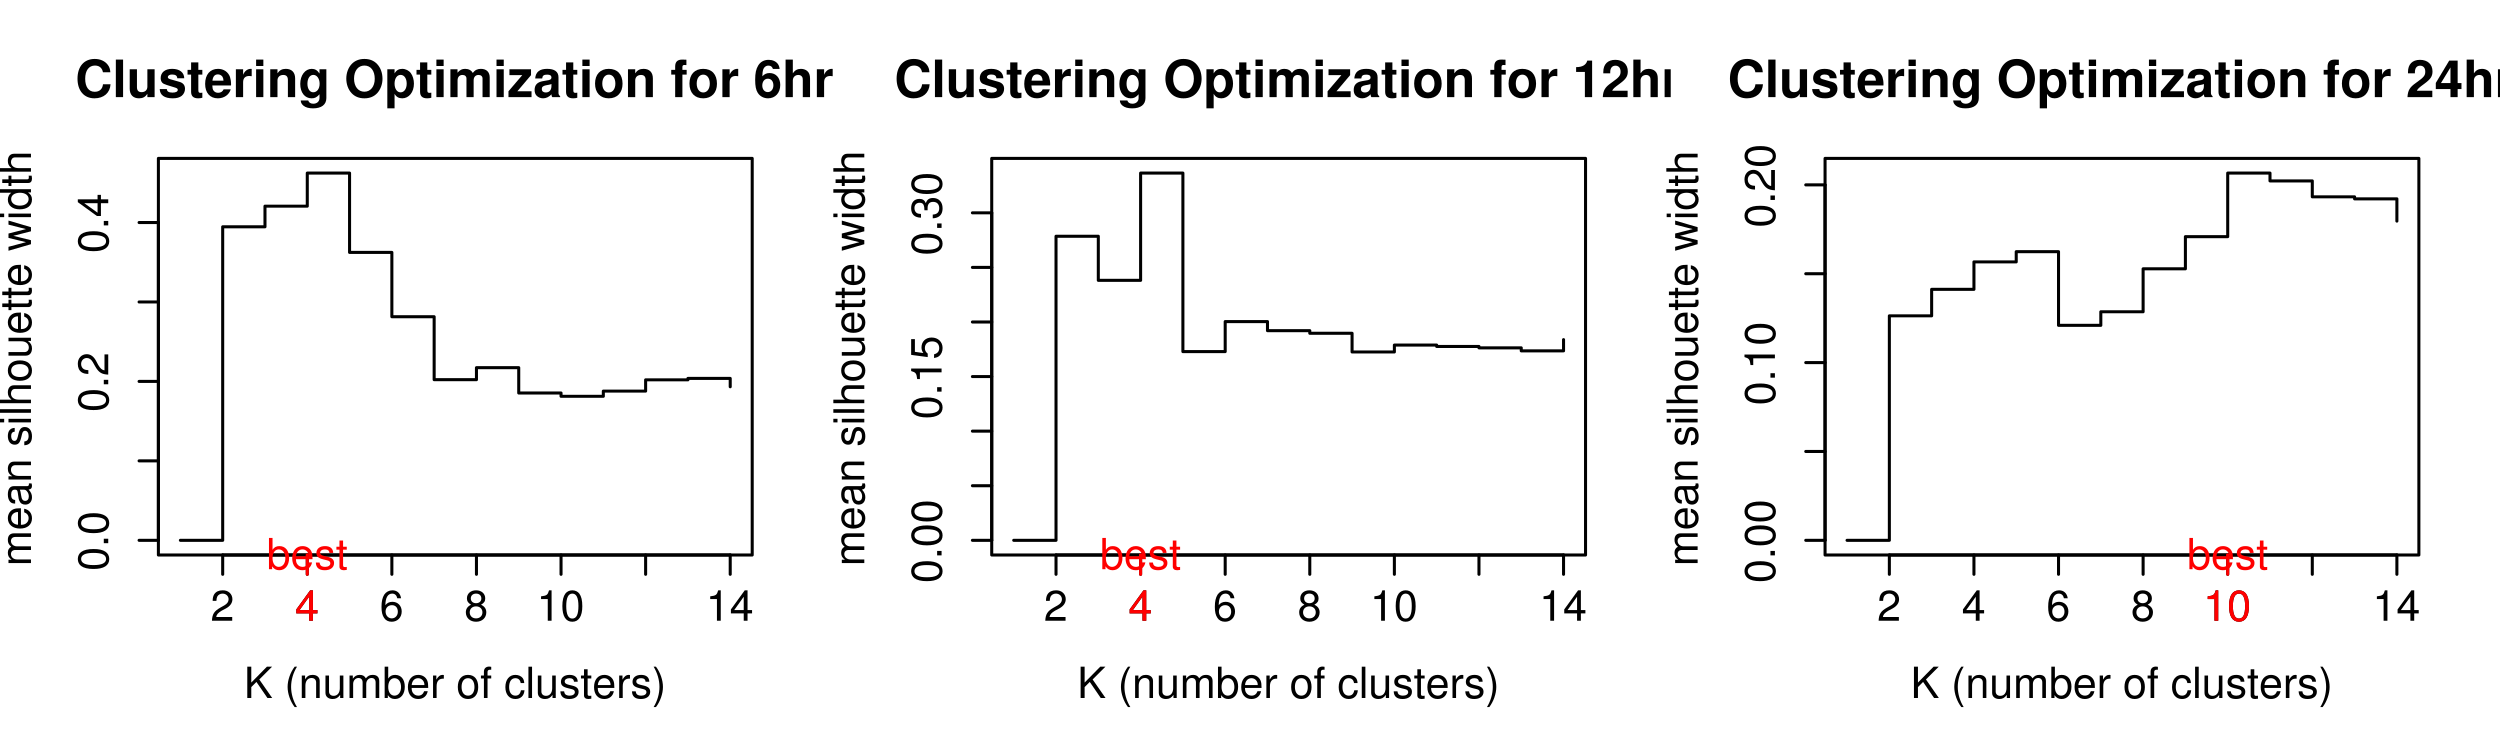 <?xml version="1.0" encoding="UTF-8"?>
<svg xmlns="http://www.w3.org/2000/svg" xmlns:xlink="http://www.w3.org/1999/xlink" width="615pt" height="185pt" viewBox="0 0 615 185" version="1.1">
<defs>
<g>
<symbol overflow="visible" id="glyph0-0">
<path style="stroke:none;" d=""/>
</symbol>
<symbol overflow="visible" id="glyph0-1">
<path style="stroke:none;" d="M 5.344 -0.922 L 1.406 -0.922 C 1.5 -1.531 1.844 -1.922 2.75 -2.469 L 3.812 -3.031 C 4.859 -3.609 5.391 -4.375 5.391 -5.297 C 5.391 -5.922 5.141 -6.5 4.703 -6.891 C 4.25 -7.297 3.703 -7.484 3 -7.484 C 2.047 -7.484 1.344 -7.156 0.922 -6.516 C 0.672 -6.109 0.547 -5.656 0.531 -4.891 L 1.453 -4.891 C 1.484 -5.391 1.547 -5.703 1.672 -5.953 C 1.922 -6.406 2.406 -6.672 2.969 -6.672 C 3.812 -6.672 4.453 -6.078 4.453 -5.266 C 4.453 -4.672 4.094 -4.172 3.438 -3.797 L 2.469 -3.25 C 0.891 -2.359 0.438 -1.641 0.359 0 L 5.344 0 Z M 5.344 -0.922 "/>
</symbol>
<symbol overflow="visible" id="glyph0-2">
<path style="stroke:none;" d="M 3.453 -1.797 L 3.453 0 L 4.391 0 L 4.391 -1.797 L 5.5 -1.797 L 5.5 -2.625 L 4.391 -2.625 L 4.391 -7.484 L 3.703 -7.484 L 0.297 -2.781 L 0.297 -1.797 Z M 3.453 -2.625 L 1.109 -2.625 L 3.453 -5.906 Z M 3.453 -2.625 "/>
</symbol>
<symbol overflow="visible" id="glyph0-3">
<path style="stroke:none;" d="M 5.266 -5.531 C 5.078 -6.766 4.281 -7.484 3.141 -7.484 C 2.312 -7.484 1.578 -7.094 1.125 -6.422 C 0.672 -5.688 0.453 -4.781 0.453 -3.406 C 0.453 -2.156 0.641 -1.359 1.094 -0.688 C 1.484 -0.078 2.141 0.25 2.969 0.25 C 4.391 0.25 5.422 -0.812 5.422 -2.281 C 5.422 -3.672 4.469 -4.656 3.125 -4.656 C 2.391 -4.656 1.812 -4.375 1.406 -3.828 C 1.422 -5.656 2 -6.672 3.078 -6.672 C 3.734 -6.672 4.188 -6.25 4.328 -5.531 Z M 3.016 -3.828 C 3.906 -3.828 4.469 -3.219 4.469 -2.203 C 4.469 -1.266 3.828 -0.578 2.984 -0.578 C 2.109 -0.578 1.453 -1.297 1.453 -2.266 C 1.453 -3.188 2.094 -3.828 3.016 -3.828 Z M 3.016 -3.828 "/>
</symbol>
<symbol overflow="visible" id="glyph0-4">
<path style="stroke:none;" d="M 4.125 -3.938 C 4.906 -4.406 5.156 -4.781 5.156 -5.5 C 5.156 -6.672 4.234 -7.484 2.906 -7.484 C 1.578 -7.484 0.656 -6.672 0.656 -5.5 C 0.656 -4.797 0.906 -4.422 1.672 -3.938 C 0.812 -3.531 0.391 -2.906 0.391 -2.078 C 0.391 -0.703 1.422 0.25 2.906 0.25 C 4.391 0.25 5.422 -0.703 5.422 -2.062 C 5.422 -2.906 5 -3.531 4.125 -3.938 Z M 2.906 -6.672 C 3.703 -6.672 4.203 -6.203 4.203 -5.469 C 4.203 -4.781 3.688 -4.312 2.906 -4.312 C 2.125 -4.312 1.609 -4.781 1.609 -5.484 C 1.609 -6.203 2.125 -6.672 2.906 -6.672 Z M 2.906 -3.531 C 3.828 -3.531 4.469 -2.938 4.469 -2.062 C 4.469 -1.172 3.828 -0.578 2.891 -0.578 C 1.969 -0.578 1.344 -1.188 1.344 -2.062 C 1.344 -2.938 1.969 -3.531 2.906 -3.531 Z M 2.906 -3.531 "/>
</symbol>
<symbol overflow="visible" id="glyph0-5">
<path style="stroke:none;" d="M 2.734 -5.328 L 2.734 0 L 3.672 0 L 3.672 -7.484 L 3.047 -7.484 C 2.719 -6.344 2.516 -6.172 1.078 -6 L 1.078 -5.328 Z M 2.734 -5.328 "/>
</symbol>
<symbol overflow="visible" id="glyph0-6">
<path style="stroke:none;" d="M 2.906 -7.484 C 2.203 -7.484 1.578 -7.188 1.188 -6.672 C 0.703 -6.016 0.453 -5 0.453 -3.625 C 0.453 -1.094 1.297 0.25 2.906 0.25 C 4.484 0.25 5.359 -1.094 5.359 -3.562 C 5.359 -5.016 5.125 -5.984 4.625 -6.672 C 4.234 -7.188 3.609 -7.484 2.906 -7.484 Z M 2.906 -6.672 C 3.906 -6.672 4.406 -5.656 4.406 -3.641 C 4.406 -1.516 3.922 -0.531 2.891 -0.531 C 1.906 -0.531 1.406 -1.562 1.406 -3.609 C 1.406 -5.656 1.906 -6.672 2.906 -6.672 Z M 2.906 -6.672 "/>
</symbol>
<symbol overflow="visible" id="glyph0-7">
<path style="stroke:none;" d="M 1.812 -2.688 L 3.078 -3.953 L 5.781 0 L 6.953 0 L 3.781 -4.562 L 6.922 -7.703 L 5.656 -7.703 L 1.812 -3.797 L 1.812 -7.703 L 0.828 -7.703 L 0.828 0 L 1.812 0 Z M 1.812 -2.688 "/>
</symbol>
<symbol overflow="visible" id="glyph0-8">
<path style="stroke:none;" d=""/>
</symbol>
<symbol overflow="visible" id="glyph0-9">
<path style="stroke:none;" d="M 2.5 -7.703 C 1.438 -6.312 0.766 -4.391 0.766 -2.734 C 0.766 -1.062 1.438 0.859 2.5 2.234 L 3.078 2.234 C 2.141 0.734 1.625 -1.047 1.625 -2.734 C 1.625 -4.422 2.141 -6.203 3.078 -7.703 Z M 2.5 -7.703 "/>
</symbol>
<symbol overflow="visible" id="glyph0-10">
<path style="stroke:none;" d="M 0.734 -5.531 L 0.734 0 L 1.625 0 L 1.625 -3.047 C 1.625 -4.188 2.219 -4.922 3.125 -4.922 C 3.828 -4.922 4.266 -4.5 4.266 -3.828 L 4.266 0 L 5.141 0 L 5.141 -4.188 C 5.141 -5.109 4.453 -5.688 3.391 -5.688 C 2.562 -5.688 2.031 -5.375 1.547 -4.609 L 1.547 -5.531 Z M 0.734 -5.531 "/>
</symbol>
<symbol overflow="visible" id="glyph0-11">
<path style="stroke:none;" d="M 5.094 0 L 5.094 -5.531 L 4.219 -5.531 L 4.219 -2.391 C 4.219 -1.266 3.625 -0.531 2.703 -0.531 C 2 -0.531 1.562 -0.953 1.562 -1.609 L 1.562 -5.531 L 0.688 -5.531 L 0.688 -1.266 C 0.688 -0.344 1.375 0.25 2.453 0.25 C 3.266 0.25 3.781 -0.047 4.297 -0.766 L 4.297 0 Z M 5.094 0 "/>
</symbol>
<symbol overflow="visible" id="glyph0-12">
<path style="stroke:none;" d="M 0.734 -5.531 L 0.734 0 L 1.625 0 L 1.625 -3.469 C 1.625 -4.281 2.203 -4.922 2.922 -4.922 C 3.578 -4.922 3.953 -4.516 3.953 -3.812 L 3.953 0 L 4.844 0 L 4.844 -3.469 C 4.844 -4.281 5.422 -4.922 6.141 -4.922 C 6.781 -4.922 7.156 -4.516 7.156 -3.812 L 7.156 0 L 8.047 0 L 8.047 -4.156 C 8.047 -5.141 7.484 -5.688 6.438 -5.688 C 5.703 -5.688 5.266 -5.469 4.75 -4.844 C 4.422 -5.438 3.969 -5.688 3.25 -5.688 C 2.516 -5.688 2.031 -5.422 1.547 -4.75 L 1.547 -5.531 Z M 0.734 -5.531 "/>
</symbol>
<symbol overflow="visible" id="glyph0-13">
<path style="stroke:none;" d="M 0.578 -7.703 L 0.578 0 L 1.359 0 L 1.359 -0.703 C 1.781 -0.062 2.344 0.25 3.109 0.25 C 4.578 0.25 5.531 -0.953 5.531 -2.781 C 5.531 -4.578 4.609 -5.688 3.156 -5.688 C 2.391 -5.688 1.859 -5.406 1.453 -4.781 L 1.453 -7.703 Z M 2.984 -4.875 C 3.969 -4.875 4.609 -4.016 4.609 -2.688 C 4.609 -1.438 3.953 -0.578 2.984 -0.578 C 2.062 -0.578 1.453 -1.422 1.453 -2.719 C 1.453 -4.031 2.062 -4.875 2.984 -4.875 Z M 2.984 -4.875 "/>
</symbol>
<symbol overflow="visible" id="glyph0-14">
<path style="stroke:none;" d="M 5.422 -2.469 C 5.422 -3.312 5.359 -3.828 5.203 -4.234 C 4.844 -5.141 4 -5.688 2.953 -5.688 C 1.422 -5.688 0.422 -4.516 0.422 -2.688 C 0.422 -0.875 1.391 0.25 2.938 0.25 C 4.203 0.25 5.078 -0.469 5.297 -1.672 L 4.422 -1.672 C 4.172 -0.953 3.672 -0.578 2.969 -0.578 C 2.406 -0.578 1.938 -0.828 1.641 -1.281 C 1.422 -1.609 1.359 -1.922 1.344 -2.469 Z M 1.359 -3.188 C 1.438 -4.219 2.062 -4.875 2.953 -4.875 C 3.812 -4.875 4.484 -4.156 4.484 -3.25 C 4.484 -3.234 4.484 -3.219 4.469 -3.188 Z M 1.359 -3.188 "/>
</symbol>
<symbol overflow="visible" id="glyph0-15">
<path style="stroke:none;" d="M 0.734 -5.531 L 0.734 0 L 1.609 0 L 1.609 -2.875 C 1.609 -3.672 1.812 -4.188 2.234 -4.484 C 2.516 -4.688 2.781 -4.75 3.391 -4.766 L 3.391 -5.656 C 3.25 -5.688 3.172 -5.688 3.047 -5.688 C 2.484 -5.688 2.047 -5.359 1.547 -4.531 L 1.547 -5.531 Z M 0.734 -5.531 "/>
</symbol>
<symbol overflow="visible" id="glyph0-16">
<path style="stroke:none;" d="M 2.875 -5.688 C 1.312 -5.688 0.375 -4.578 0.375 -2.719 C 0.375 -0.859 1.312 0.25 2.891 0.25 C 4.438 0.25 5.391 -0.859 5.391 -2.688 C 5.391 -4.594 4.469 -5.688 2.875 -5.688 Z M 2.891 -4.875 C 3.875 -4.875 4.469 -4.062 4.469 -2.688 C 4.469 -1.391 3.859 -0.578 2.891 -0.578 C 1.906 -0.578 1.297 -1.391 1.297 -2.719 C 1.297 -4.062 1.906 -4.875 2.891 -4.875 Z M 2.891 -4.875 "/>
</symbol>
<symbol overflow="visible" id="glyph0-17">
<path style="stroke:none;" d="M 2.719 -5.531 L 1.812 -5.531 L 1.812 -6.406 C 1.812 -6.766 2.016 -6.953 2.422 -6.953 C 2.5 -6.953 2.531 -6.953 2.719 -6.953 L 2.719 -7.672 C 2.531 -7.719 2.406 -7.734 2.234 -7.734 C 1.422 -7.734 0.922 -7.266 0.922 -6.469 L 0.922 -5.531 L 0.188 -5.531 L 0.188 -4.812 L 0.922 -4.812 L 0.922 0 L 1.812 0 L 1.812 -4.812 L 2.719 -4.812 Z M 2.719 -5.531 "/>
</symbol>
<symbol overflow="visible" id="glyph0-18">
<path style="stroke:none;" d="M 4.969 -3.672 C 4.938 -4.219 4.812 -4.562 4.609 -4.875 C 4.219 -5.391 3.562 -5.688 2.781 -5.688 C 1.297 -5.688 0.328 -4.516 0.328 -2.672 C 0.328 -0.891 1.281 0.25 2.781 0.25 C 4.094 0.25 4.938 -0.547 5.031 -1.906 L 4.156 -1.906 C 4 -1.016 3.547 -0.578 2.797 -0.578 C 1.828 -0.578 1.25 -1.359 1.25 -2.672 C 1.25 -4.062 1.812 -4.875 2.781 -4.875 C 3.516 -4.875 3.984 -4.453 4.094 -3.672 Z M 4.969 -3.672 "/>
</symbol>
<symbol overflow="visible" id="glyph0-19">
<path style="stroke:none;" d="M 1.609 -7.703 L 0.719 -7.703 L 0.719 0 L 1.609 0 Z M 1.609 -7.703 "/>
</symbol>
<symbol overflow="visible" id="glyph0-20">
<path style="stroke:none;" d="M 4.625 -4 C 4.609 -5.078 3.891 -5.688 2.625 -5.688 C 1.328 -5.688 0.5 -5.031 0.5 -4 C 0.5 -3.141 0.938 -2.719 2.25 -2.406 L 3.078 -2.203 C 3.688 -2.062 3.922 -1.844 3.922 -1.438 C 3.922 -0.922 3.406 -0.578 2.641 -0.578 C 2.172 -0.578 1.766 -0.703 1.547 -0.938 C 1.406 -1.094 1.344 -1.25 1.281 -1.641 L 0.359 -1.641 C 0.406 -0.375 1.125 0.25 2.562 0.25 C 3.953 0.25 4.844 -0.438 4.844 -1.516 C 4.844 -2.328 4.391 -2.781 3.281 -3.047 L 2.438 -3.25 C 1.719 -3.422 1.422 -3.656 1.422 -4.047 C 1.422 -4.547 1.875 -4.875 2.594 -4.875 C 3.297 -4.875 3.672 -4.578 3.703 -4 Z M 4.625 -4 "/>
</symbol>
<symbol overflow="visible" id="glyph0-21">
<path style="stroke:none;" d="M 2.688 -5.531 L 1.781 -5.531 L 1.781 -7.062 L 0.891 -7.062 L 0.891 -5.531 L 0.141 -5.531 L 0.141 -4.812 L 0.891 -4.812 L 0.891 -0.641 C 0.891 -0.078 1.281 0.25 1.969 0.25 C 2.172 0.25 2.391 0.219 2.688 0.172 L 2.688 -0.578 C 2.562 -0.531 2.422 -0.531 2.266 -0.531 C 1.875 -0.531 1.781 -0.641 1.781 -1.031 L 1.781 -4.812 L 2.688 -4.812 Z M 2.688 -5.531 "/>
</symbol>
<symbol overflow="visible" id="glyph0-22">
<path style="stroke:none;" d="M 0.984 2.234 C 2.031 0.859 2.703 -1.062 2.703 -2.719 C 2.703 -4.391 2.031 -6.312 0.984 -7.703 L 0.406 -7.703 C 1.328 -6.188 1.844 -4.422 1.844 -2.719 C 1.844 -1.047 1.328 0.734 0.406 2.234 Z M 0.984 2.234 "/>
</symbol>
<symbol overflow="visible" id="glyph1-0">
<path style="stroke:none;" d=""/>
</symbol>
<symbol overflow="visible" id="glyph1-1">
<path style="stroke:none;" d="M -7.484 -2.906 C -7.484 -2.203 -7.188 -1.578 -6.672 -1.188 C -6.016 -0.703 -5 -0.453 -3.625 -0.453 C -1.094 -0.453 0.25 -1.297 0.25 -2.906 C 0.25 -4.484 -1.094 -5.359 -3.562 -5.359 C -5.016 -5.359 -5.984 -5.125 -6.672 -4.625 C -7.188 -4.234 -7.484 -3.609 -7.484 -2.906 Z M -6.672 -2.906 C -6.672 -3.906 -5.656 -4.406 -3.641 -4.406 C -1.516 -4.406 -0.531 -3.922 -0.531 -2.891 C -0.531 -1.906 -1.562 -1.406 -3.609 -1.406 C -5.656 -1.406 -6.672 -1.906 -6.672 -2.906 Z M -6.672 -2.906 "/>
</symbol>
<symbol overflow="visible" id="glyph1-2">
<path style="stroke:none;" d="M -1.094 -2.016 L -1.094 -0.922 L 0 -0.922 L 0 -2.016 Z M -1.094 -2.016 "/>
</symbol>
<symbol overflow="visible" id="glyph1-3">
<path style="stroke:none;" d="M -0.922 -5.344 L -0.922 -1.406 C -1.531 -1.5 -1.922 -1.844 -2.469 -2.75 L -3.031 -3.812 C -3.609 -4.859 -4.375 -5.391 -5.297 -5.391 C -5.922 -5.391 -6.5 -5.141 -6.891 -4.703 C -7.297 -4.25 -7.484 -3.703 -7.484 -3 C -7.484 -2.047 -7.156 -1.344 -6.516 -0.922 C -6.109 -0.672 -5.656 -0.547 -4.891 -0.531 L -4.891 -1.453 C -5.391 -1.484 -5.703 -1.547 -5.953 -1.672 C -6.406 -1.922 -6.672 -2.406 -6.672 -2.969 C -6.672 -3.812 -6.078 -4.453 -5.266 -4.453 C -4.672 -4.453 -4.172 -4.094 -3.797 -3.438 L -3.25 -2.469 C -2.359 -0.891 -1.641 -0.438 0 -0.359 L 0 -5.344 Z M -0.922 -5.344 "/>
</symbol>
<symbol overflow="visible" id="glyph1-4">
<path style="stroke:none;" d="M -1.797 -3.453 L 0 -3.453 L 0 -4.391 L -1.797 -4.391 L -1.797 -5.5 L -2.625 -5.5 L -2.625 -4.391 L -7.484 -4.391 L -7.484 -3.703 L -2.781 -0.297 L -1.797 -0.297 Z M -2.625 -3.453 L -2.625 -1.109 L -5.906 -3.453 Z M -2.625 -3.453 "/>
</symbol>
<symbol overflow="visible" id="glyph1-5">
<path style="stroke:none;" d="M -5.531 -0.734 L 0 -0.734 L 0 -1.625 L -3.469 -1.625 C -4.281 -1.625 -4.922 -2.203 -4.922 -2.922 C -4.922 -3.578 -4.516 -3.953 -3.812 -3.953 L 0 -3.953 L 0 -4.844 L -3.469 -4.844 C -4.281 -4.844 -4.922 -5.422 -4.922 -6.141 C -4.922 -6.781 -4.516 -7.156 -3.812 -7.156 L 0 -7.156 L 0 -8.047 L -4.156 -8.047 C -5.141 -8.047 -5.688 -7.484 -5.688 -6.438 C -5.688 -5.703 -5.469 -5.266 -4.844 -4.75 C -5.438 -4.422 -5.688 -3.969 -5.688 -3.25 C -5.688 -2.516 -5.422 -2.031 -4.75 -1.547 L -5.531 -1.547 Z M -5.531 -0.734 "/>
</symbol>
<symbol overflow="visible" id="glyph1-6">
<path style="stroke:none;" d="M -2.469 -5.422 C -3.312 -5.422 -3.828 -5.359 -4.234 -5.203 C -5.141 -4.844 -5.688 -4 -5.688 -2.953 C -5.688 -1.422 -4.516 -0.422 -2.688 -0.422 C -0.875 -0.422 0.25 -1.391 0.25 -2.938 C 0.25 -4.203 -0.469 -5.078 -1.672 -5.297 L -1.672 -4.422 C -0.953 -4.172 -0.578 -3.672 -0.578 -2.969 C -0.578 -2.406 -0.828 -1.938 -1.281 -1.641 C -1.609 -1.422 -1.922 -1.359 -2.469 -1.344 Z M -3.188 -1.359 C -4.219 -1.438 -4.875 -2.062 -4.875 -2.953 C -4.875 -3.812 -4.156 -4.484 -3.25 -4.484 C -3.234 -4.484 -3.219 -4.484 -3.188 -4.469 Z M -3.188 -1.359 "/>
</symbol>
<symbol overflow="visible" id="glyph1-7">
<path style="stroke:none;" d="M -0.516 -5.656 C -0.5 -5.562 -0.5 -5.516 -0.5 -5.453 C -0.5 -5.156 -0.656 -4.984 -0.922 -4.984 L -4.188 -4.984 C -5.172 -4.984 -5.688 -4.266 -5.688 -2.906 C -5.688 -2.109 -5.453 -1.438 -5.047 -1.062 C -4.766 -0.812 -4.453 -0.703 -3.891 -0.688 L -3.891 -1.578 C -4.578 -1.641 -4.875 -2.047 -4.875 -2.875 C -4.875 -3.672 -4.578 -4.109 -4.062 -4.109 L -3.828 -4.109 C -3.453 -4.109 -3.297 -3.891 -3.219 -3.188 C -3.047 -1.938 -3.016 -1.75 -2.875 -1.422 C -2.609 -0.766 -2.109 -0.438 -1.391 -0.438 C -0.391 -0.438 0.25 -1.141 0.25 -2.266 C 0.25 -2.953 0 -3.516 -0.578 -4.141 C -0.016 -4.203 0.25 -4.484 0.25 -5.047 C 0.25 -5.234 0.219 -5.359 0.141 -5.656 Z M -1.75 -4.109 C -1.453 -4.109 -1.266 -4.031 -1.031 -3.766 C -0.703 -3.406 -0.531 -2.969 -0.531 -2.453 C -0.531 -1.766 -0.859 -1.359 -1.422 -1.359 C -2 -1.359 -2.297 -1.75 -2.422 -2.688 C -2.562 -3.625 -2.594 -3.812 -2.734 -4.109 Z M -1.75 -4.109 "/>
</symbol>
<symbol overflow="visible" id="glyph1-8">
<path style="stroke:none;" d="M -5.531 -0.734 L 0 -0.734 L 0 -1.625 L -3.047 -1.625 C -4.188 -1.625 -4.922 -2.219 -4.922 -3.125 C -4.922 -3.828 -4.5 -4.266 -3.828 -4.266 L 0 -4.266 L 0 -5.141 L -4.188 -5.141 C -5.109 -5.141 -5.688 -4.453 -5.688 -3.391 C -5.688 -2.562 -5.375 -2.031 -4.609 -1.547 L -5.531 -1.547 Z M -5.531 -0.734 "/>
</symbol>
<symbol overflow="visible" id="glyph1-9">
<path style="stroke:none;" d=""/>
</symbol>
<symbol overflow="visible" id="glyph1-10">
<path style="stroke:none;" d="M -4 -4.625 C -5.078 -4.609 -5.688 -3.891 -5.688 -2.625 C -5.688 -1.328 -5.031 -0.5 -4 -0.5 C -3.141 -0.5 -2.719 -0.938 -2.406 -2.25 L -2.203 -3.078 C -2.062 -3.688 -1.844 -3.922 -1.438 -3.922 C -0.922 -3.922 -0.578 -3.406 -0.578 -2.641 C -0.578 -2.172 -0.703 -1.766 -0.938 -1.547 C -1.094 -1.406 -1.25 -1.344 -1.641 -1.281 L -1.641 -0.359 C -0.375 -0.406 0.25 -1.125 0.25 -2.562 C 0.25 -3.953 -0.438 -4.844 -1.516 -4.844 C -2.328 -4.844 -2.781 -4.391 -3.047 -3.281 L -3.25 -2.438 C -3.422 -1.719 -3.656 -1.422 -4.047 -1.422 C -4.547 -1.422 -4.875 -1.875 -4.875 -2.594 C -4.875 -3.297 -4.578 -3.672 -4 -3.703 Z M -4 -4.625 "/>
</symbol>
<symbol overflow="visible" id="glyph1-11">
<path style="stroke:none;" d="M -5.531 -1.578 L -5.531 -0.703 L 0 -0.703 L 0 -1.578 Z M -7.703 -1.578 L -7.703 -0.703 L -6.594 -0.703 L -6.594 -1.578 Z M -7.703 -1.578 "/>
</symbol>
<symbol overflow="visible" id="glyph1-12">
<path style="stroke:none;" d="M -7.703 -1.609 L -7.703 -0.719 L 0 -0.719 L 0 -1.609 Z M -7.703 -1.609 "/>
</symbol>
<symbol overflow="visible" id="glyph1-13">
<path style="stroke:none;" d="M -7.703 -0.734 L 0 -0.734 L 0 -1.609 L -3.047 -1.609 C -4.188 -1.609 -4.922 -2.203 -4.922 -3.109 C -4.922 -3.406 -4.828 -3.688 -4.672 -3.891 C -4.484 -4.156 -4.219 -4.25 -3.828 -4.25 L 0 -4.25 L 0 -5.141 L -4.188 -5.141 C -5.109 -5.141 -5.688 -4.469 -5.688 -3.391 C -5.688 -2.609 -5.453 -2.141 -4.781 -1.609 L -7.703 -1.609 Z M -7.703 -0.734 "/>
</symbol>
<symbol overflow="visible" id="glyph1-14">
<path style="stroke:none;" d="M -5.688 -2.875 C -5.688 -1.312 -4.578 -0.375 -2.719 -0.375 C -0.859 -0.375 0.25 -1.312 0.25 -2.891 C 0.25 -4.438 -0.859 -5.391 -2.688 -5.391 C -4.594 -5.391 -5.688 -4.469 -5.688 -2.875 Z M -4.875 -2.891 C -4.875 -3.875 -4.062 -4.469 -2.688 -4.469 C -1.391 -4.469 -0.578 -3.859 -0.578 -2.891 C -0.578 -1.906 -1.391 -1.297 -2.719 -1.297 C -4.062 -1.297 -4.875 -1.906 -4.875 -2.891 Z M -4.875 -2.891 "/>
</symbol>
<symbol overflow="visible" id="glyph1-15">
<path style="stroke:none;" d="M 0 -5.094 L -5.531 -5.094 L -5.531 -4.219 L -2.391 -4.219 C -1.266 -4.219 -0.531 -3.625 -0.531 -2.703 C -0.531 -2 -0.953 -1.562 -1.609 -1.562 L -5.531 -1.562 L -5.531 -0.688 L -1.266 -0.688 C -0.344 -0.688 0.25 -1.375 0.25 -2.453 C 0.25 -3.266 -0.047 -3.781 -0.766 -4.297 L 0 -4.297 Z M 0 -5.094 "/>
</symbol>
<symbol overflow="visible" id="glyph1-16">
<path style="stroke:none;" d="M -5.531 -2.688 L -5.531 -1.781 L -7.062 -1.781 L -7.062 -0.891 L -5.531 -0.891 L -5.531 -0.141 L -4.812 -0.141 L -4.812 -0.891 L -0.641 -0.891 C -0.078 -0.891 0.25 -1.281 0.25 -1.969 C 0.25 -2.172 0.219 -2.391 0.172 -2.688 L -0.578 -2.688 C -0.531 -2.562 -0.531 -2.422 -0.531 -2.266 C -0.531 -1.875 -0.641 -1.781 -1.031 -1.781 L -4.812 -1.781 L -4.812 -2.688 Z M -5.531 -2.688 "/>
</symbol>
<symbol overflow="visible" id="glyph1-17">
<path style="stroke:none;" d="M 0 -5.859 L -5.531 -7.484 L -5.531 -6.484 L -1.219 -5.391 L -5.531 -4.297 L -5.531 -3.219 L -1.219 -2.172 L -5.531 -1.031 L -5.531 -0.062 L 0 -1.672 L 0 -2.656 L -4.344 -3.734 L 0 -4.844 Z M 0 -5.859 "/>
</symbol>
<symbol overflow="visible" id="glyph1-18">
<path style="stroke:none;" d="M -7.703 -5.234 L -7.703 -4.359 L -4.844 -4.359 C -5.391 -3.984 -5.688 -3.391 -5.688 -2.656 C -5.688 -1.219 -4.547 -0.281 -2.781 -0.281 C -0.906 -0.281 0.25 -1.188 0.25 -2.688 C 0.25 -3.438 -0.047 -3.969 -0.734 -4.453 L 0 -4.453 L 0 -5.234 Z M -4.875 -2.797 C -4.875 -3.75 -4.031 -4.359 -2.703 -4.359 C -1.422 -4.359 -0.578 -3.734 -0.578 -2.812 C -0.578 -1.844 -1.438 -1.188 -2.719 -1.188 C -4.016 -1.188 -4.875 -1.844 -4.875 -2.797 Z M -4.875 -2.797 "/>
</symbol>
<symbol overflow="visible" id="glyph1-19">
<path style="stroke:none;" d="M -5.328 -2.734 L 0 -2.734 L 0 -3.672 L -7.484 -3.672 L -7.484 -3.047 C -6.344 -2.719 -6.172 -2.516 -6 -1.078 L -5.328 -1.078 Z M -5.328 -2.734 "/>
</symbol>
<symbol overflow="visible" id="glyph1-20">
<path style="stroke:none;" d="M -7.484 -5.031 L -7.484 -1.156 L -3.406 -0.609 L -3.406 -1.453 C -3.922 -1.891 -4.109 -2.25 -4.109 -2.828 C -4.109 -3.828 -3.422 -4.469 -2.312 -4.469 C -1.234 -4.469 -0.578 -3.844 -0.578 -2.828 C -0.578 -2.016 -1 -1.516 -1.844 -1.297 L -1.844 -0.375 C -1.219 -0.5 -0.922 -0.609 -0.656 -0.828 C -0.078 -1.25 0.25 -2 0.25 -2.859 C 0.25 -4.359 -0.859 -5.422 -2.438 -5.422 C -3.922 -5.422 -4.938 -4.438 -4.938 -3 C -4.938 -2.469 -4.797 -2.047 -4.484 -1.609 L -6.562 -1.906 L -6.562 -5.031 Z M -7.484 -5.031 "/>
</symbol>
<symbol overflow="visible" id="glyph1-21">
<path style="stroke:none;" d="M -3.438 -2.328 L -3.438 -2.844 C -3.438 -3.859 -2.984 -4.391 -2.078 -4.391 C -1.141 -4.391 -0.578 -3.812 -0.578 -2.844 C -0.578 -1.828 -1.094 -1.328 -2.172 -1.266 L -2.172 -0.344 C -1.578 -0.375 -1.188 -0.484 -0.844 -0.672 C -0.125 -1.047 0.25 -1.781 0.25 -2.812 C 0.25 -4.359 -0.672 -5.344 -2.094 -5.344 C -3.047 -5.344 -3.562 -4.969 -3.875 -4.078 C -4.156 -4.781 -4.672 -5.125 -5.422 -5.125 C -6.719 -5.125 -7.484 -4.266 -7.484 -2.844 C -7.484 -1.328 -6.672 -0.531 -5.062 -0.5 L -5.062 -1.422 C -5.531 -1.438 -5.781 -1.484 -6.016 -1.594 C -6.422 -1.812 -6.672 -2.266 -6.672 -2.859 C -6.672 -3.672 -6.188 -4.172 -5.391 -4.172 C -4.875 -4.172 -4.547 -3.984 -4.391 -3.562 C -4.281 -3.312 -4.234 -2.984 -4.219 -2.328 Z M -3.438 -2.328 "/>
</symbol>
<symbol overflow="visible" id="glyph2-0">
<path style="stroke:none;" d=""/>
</symbol>
<symbol overflow="visible" id="glyph2-1">
<path style="stroke:none;" d="M 8.641 -6.109 C 8.578 -6.906 8.422 -7.406 8.016 -7.938 C 7.312 -8.875 6.172 -9.391 4.797 -9.391 C 2.172 -9.391 0.562 -7.531 0.562 -4.531 C 0.562 -1.578 2.172 0.297 4.734 0.297 C 7.031 0.297 8.562 -1.047 8.688 -3.156 L 6.828 -3.156 C 6.719 -1.984 5.969 -1.312 4.797 -1.312 C 3.312 -1.312 2.453 -2.5 2.453 -4.516 C 2.453 -6.547 3.359 -7.766 4.859 -7.766 C 5.516 -7.766 6.062 -7.547 6.406 -7.094 C 6.609 -6.844 6.719 -6.609 6.828 -6.109 Z M 8.641 -6.109 "/>
</symbol>
<symbol overflow="visible" id="glyph2-2">
<path style="stroke:none;" d="M 2.625 -9.234 L 0.844 -9.234 L 0.844 0 L 2.625 0 Z M 2.625 -9.234 "/>
</symbol>
<symbol overflow="visible" id="glyph2-3">
<path style="stroke:none;" d="M 6.859 0 L 6.859 -6.844 L 5.078 -6.844 L 5.078 -2.562 C 5.078 -1.75 4.516 -1.219 3.656 -1.219 C 2.891 -1.219 2.516 -1.625 2.516 -2.453 L 2.516 -6.844 L 0.734 -6.844 L 0.734 -2.078 C 0.734 -0.562 1.578 0.297 3.031 0.297 C 3.953 0.297 4.578 -0.047 5.078 -0.812 L 5.078 0 Z M 6.859 0 "/>
</symbol>
<symbol overflow="visible" id="glyph2-4">
<path style="stroke:none;" d="M 6.406 -4.641 C 6.375 -6.078 5.266 -6.953 3.422 -6.953 C 1.688 -6.953 0.609 -6.078 0.609 -4.672 C 0.609 -4.219 0.75 -3.828 0.984 -3.562 C 1.234 -3.312 1.438 -3.203 2.109 -2.984 L 4.219 -2.328 C 4.656 -2.188 4.812 -2.047 4.812 -1.781 C 4.812 -1.359 4.328 -1.109 3.5 -1.109 C 3.047 -1.109 2.672 -1.188 2.453 -1.344 C 2.25 -1.484 2.172 -1.625 2.109 -1.984 L 0.375 -1.984 C 0.422 -0.5 1.516 0.297 3.594 0.297 C 4.547 0.297 5.266 0.094 5.781 -0.312 C 6.281 -0.719 6.594 -1.359 6.594 -2.031 C 6.594 -2.922 6.141 -3.484 5.25 -3.75 L 3 -4.391 C 2.516 -4.547 2.375 -4.656 2.375 -4.922 C 2.375 -5.312 2.781 -5.562 3.406 -5.562 C 4.25 -5.562 4.672 -5.266 4.688 -4.641 Z M 6.406 -4.641 "/>
</symbol>
<symbol overflow="visible" id="glyph2-5">
<path style="stroke:none;" d="M 3.812 -6.703 L 2.828 -6.703 L 2.828 -8.547 L 1.047 -8.547 L 1.047 -6.703 L 0.172 -6.703 L 0.172 -5.531 L 1.047 -5.531 L 1.047 -1.312 C 1.047 -0.234 1.625 0.297 2.781 0.297 C 3.188 0.297 3.5 0.25 3.812 0.156 L 3.812 -1.094 C 3.641 -1.062 3.531 -1.047 3.406 -1.047 C 2.938 -1.047 2.828 -1.188 2.828 -1.797 L 2.828 -5.531 L 3.812 -5.531 Z M 3.812 -6.703 "/>
</symbol>
<symbol overflow="visible" id="glyph2-6">
<path style="stroke:none;" d="M 6.641 -2.859 C 6.656 -3.016 6.656 -3.078 6.656 -3.172 C 6.656 -3.859 6.547 -4.484 6.391 -4.969 C 5.938 -6.203 4.828 -6.953 3.453 -6.953 C 1.484 -6.953 0.281 -5.531 0.281 -3.25 C 0.281 -1.047 1.469 0.297 3.406 0.297 C 4.938 0.297 6.188 -0.578 6.578 -1.922 L 4.828 -1.922 C 4.609 -1.375 4.125 -1.062 3.469 -1.062 C 2.969 -1.062 2.562 -1.281 2.312 -1.656 C 2.141 -1.906 2.078 -2.219 2.047 -2.859 Z M 2.078 -4.047 C 2.188 -5.078 2.641 -5.594 3.422 -5.594 C 3.859 -5.594 4.266 -5.391 4.531 -5.031 C 4.688 -4.781 4.766 -4.516 4.797 -4.047 Z M 2.078 -4.047 "/>
</symbol>
<symbol overflow="visible" id="glyph2-7">
<path style="stroke:none;" d="M 0.797 -6.844 L 0.797 0 L 2.578 0 L 2.578 -3.641 C 2.578 -4.672 3.094 -5.203 4.125 -5.203 C 4.328 -5.203 4.453 -5.188 4.688 -5.141 L 4.688 -6.938 C 4.594 -6.953 4.531 -6.953 4.469 -6.953 C 3.656 -6.953 2.953 -6.422 2.578 -5.5 L 2.578 -6.844 Z M 0.797 -6.844 "/>
</symbol>
<symbol overflow="visible" id="glyph2-8">
<path style="stroke:none;" d="M 2.625 -6.844 L 0.844 -6.844 L 0.844 0 L 2.625 0 Z M 2.625 -9.234 L 0.844 -9.234 L 0.844 -7.656 L 2.625 -7.656 Z M 2.625 -9.234 "/>
</symbol>
<symbol overflow="visible" id="glyph2-9">
<path style="stroke:none;" d="M 0.797 -6.844 L 0.797 0 L 2.578 0 L 2.578 -4.109 C 2.578 -4.922 3.141 -5.453 4 -5.453 C 4.766 -5.453 5.141 -5.031 5.141 -4.219 L 5.141 0 L 6.922 0 L 6.922 -4.594 C 6.922 -6.094 6.078 -6.953 4.625 -6.953 C 3.703 -6.953 3.078 -6.609 2.578 -5.859 L 2.578 -6.844 Z M 0.797 -6.844 "/>
</symbol>
<symbol overflow="visible" id="glyph2-10">
<path style="stroke:none;" d="M 5.172 -6.844 L 5.172 -5.797 C 4.641 -6.609 4.062 -6.953 3.266 -6.953 C 1.641 -6.953 0.438 -5.375 0.438 -3.25 C 0.438 -1.125 1.547 0.297 3.234 0.297 C 4.031 0.297 4.516 0.047 5.172 -0.703 L 5.172 0.234 C 5.172 1.047 4.547 1.625 3.656 1.625 C 2.984 1.625 2.547 1.344 2.406 0.828 L 0.562 0.828 C 0.578 1.359 0.781 1.719 1.234 2.109 C 1.781 2.547 2.547 2.766 3.594 2.766 C 5.672 2.766 6.859 1.844 6.859 0.234 L 6.859 -6.844 Z M 3.656 -5.469 C 4.531 -5.469 5.203 -4.547 5.203 -3.281 C 5.203 -2.047 4.547 -1.188 3.625 -1.188 C 2.781 -1.188 2.203 -2.047 2.203 -3.281 C 2.203 -4.578 2.781 -5.469 3.656 -5.469 Z M 3.656 -5.469 "/>
</symbol>
<symbol overflow="visible" id="glyph2-11">
<path style="stroke:none;" d=""/>
</symbol>
<symbol overflow="visible" id="glyph2-12">
<path style="stroke:none;" d="M 4.938 -9.391 C 3.656 -9.391 2.578 -8.953 1.797 -8.109 C 0.969 -7.219 0.5 -5.938 0.5 -4.547 C 0.5 -3.172 0.969 -1.859 1.797 -0.984 C 2.594 -0.125 3.641 0.297 4.953 0.297 C 6.266 0.297 7.312 -0.125 8.109 -0.984 C 8.906 -1.844 9.406 -3.188 9.406 -4.484 C 9.406 -5.938 8.938 -7.219 8.109 -8.109 C 7.297 -8.984 6.266 -9.391 4.938 -9.391 Z M 4.953 -7.766 C 6.516 -7.766 7.5 -6.5 7.5 -4.5 C 7.5 -2.609 6.469 -1.328 4.953 -1.328 C 3.422 -1.328 2.406 -2.609 2.406 -4.547 C 2.406 -6.484 3.422 -7.766 4.953 -7.766 Z M 4.953 -7.766 "/>
</symbol>
<symbol overflow="visible" id="glyph2-13">
<path style="stroke:none;" d="M 2.516 -6.844 L 0.734 -6.844 L 0.734 2.766 L 2.516 2.766 L 2.516 -0.812 C 2.938 -0.047 3.547 0.297 4.406 0.297 C 6.062 0.297 7.281 -1.234 7.281 -3.312 C 7.281 -4.281 7 -5.25 6.531 -5.875 C 6.078 -6.531 5.234 -6.953 4.406 -6.953 C 3.547 -6.953 2.938 -6.594 2.516 -5.828 Z M 4 -5.469 C 4.906 -5.469 5.5 -4.594 5.5 -3.297 C 5.5 -2.047 4.875 -1.172 4 -1.172 C 3.125 -1.172 2.516 -2.047 2.516 -3.312 C 2.516 -4.594 3.125 -5.469 4 -5.469 Z M 4 -5.469 "/>
</symbol>
<symbol overflow="visible" id="glyph2-14">
<path style="stroke:none;" d="M 0.766 -6.844 L 0.766 0 L 2.531 0 L 2.531 -4.109 C 2.531 -4.938 2.984 -5.453 3.75 -5.453 C 4.344 -5.453 4.719 -5.109 4.719 -4.562 L 4.719 0 L 6.484 0 L 6.484 -4.109 C 6.484 -4.938 6.938 -5.453 7.703 -5.453 C 8.297 -5.453 8.672 -5.109 8.672 -4.562 L 8.672 0 L 10.438 0 L 10.438 -4.844 C 10.438 -6.172 9.625 -6.953 8.266 -6.953 C 7.406 -6.953 6.797 -6.656 6.266 -5.938 C 5.938 -6.594 5.25 -6.953 4.391 -6.953 C 3.609 -6.953 3.109 -6.688 2.516 -6 L 2.516 -6.844 Z M 0.766 -6.844 "/>
</symbol>
<symbol overflow="visible" id="glyph2-15">
<path style="stroke:none;" d="M 5.812 -6.844 L 0.5 -6.844 L 0.5 -5.406 L 3.656 -5.406 L 0.266 -1.438 L 0.266 0 L 5.938 0 L 5.938 -1.438 L 2.453 -1.438 L 5.812 -5.406 Z M 5.812 -6.844 "/>
</symbol>
<symbol overflow="visible" id="glyph2-16">
<path style="stroke:none;" d="M 6.641 -0.219 C 6.328 -0.5 6.234 -0.703 6.234 -1.047 L 6.234 -4.859 C 6.234 -6.25 5.281 -6.953 3.438 -6.953 C 1.578 -6.953 0.625 -6.172 0.5 -4.594 L 2.219 -4.594 C 2.312 -5.297 2.594 -5.531 3.469 -5.531 C 4.156 -5.531 4.5 -5.297 4.5 -4.844 C 4.5 -4.609 4.391 -4.406 4.188 -4.312 C 3.953 -4.188 3.953 -4.188 3.078 -4.047 L 2.375 -3.922 C 1.016 -3.688 0.359 -2.984 0.359 -1.766 C 0.359 -1.172 0.516 -0.703 0.844 -0.359 C 1.234 0.047 1.828 0.297 2.438 0.297 C 3.188 0.297 3.891 -0.031 4.516 -0.688 C 4.516 -0.328 4.547 -0.203 4.719 0 L 6.641 0 Z M 4.5 -2.75 C 4.5 -1.719 3.984 -1.141 3.094 -1.141 C 2.5 -1.141 2.125 -1.453 2.125 -1.969 C 2.125 -2.5 2.406 -2.75 3.141 -2.906 L 3.75 -3.016 C 4.219 -3.109 4.297 -3.125 4.5 -3.234 Z M 4.5 -2.75 "/>
</symbol>
<symbol overflow="visible" id="glyph2-17">
<path style="stroke:none;" d="M 3.812 -6.953 C 1.719 -6.953 0.438 -5.578 0.438 -3.328 C 0.438 -1.078 1.719 0.297 3.828 0.297 C 5.906 0.297 7.203 -1.094 7.203 -3.281 C 7.203 -5.594 5.953 -6.953 3.812 -6.953 Z M 3.828 -5.531 C 4.797 -5.531 5.438 -4.656 5.438 -3.312 C 5.438 -2.031 4.781 -1.141 3.828 -1.141 C 2.859 -1.141 2.219 -2.031 2.219 -3.328 C 2.219 -4.641 2.859 -5.531 3.828 -5.531 Z M 3.828 -5.531 "/>
</symbol>
<symbol overflow="visible" id="glyph2-18">
<path style="stroke:none;" d="M 3.969 -6.703 L 2.922 -6.703 L 2.922 -7.375 C 2.922 -7.734 3.062 -7.906 3.391 -7.906 C 3.547 -7.906 3.75 -7.891 3.906 -7.875 L 3.906 -9.203 C 3.578 -9.219 3.125 -9.234 2.891 -9.234 C 1.703 -9.234 1.141 -8.688 1.141 -7.531 L 1.141 -6.703 L 0.172 -6.703 L 0.172 -5.531 L 1.141 -5.531 L 1.141 0 L 2.922 0 L 2.922 -5.531 L 3.969 -5.531 Z M 3.969 -6.703 "/>
</symbol>
<symbol overflow="visible" id="glyph2-19">
<path style="stroke:none;" d="M 6.422 -6.938 C 6.344 -7.531 6.219 -7.812 6 -8.141 C 5.531 -8.797 4.703 -9.172 3.719 -9.172 C 2.609 -9.172 1.703 -8.688 1.156 -7.781 C 0.625 -6.906 0.406 -5.906 0.406 -4.266 C 0.406 -2.719 0.594 -1.766 1.047 -1.047 C 1.578 -0.203 2.516 0.297 3.578 0.297 C 5.359 0.297 6.578 -1.047 6.578 -3 C 6.578 -4.734 5.516 -5.922 3.969 -5.922 C 3.234 -5.922 2.734 -5.703 2.172 -5.125 C 2.219 -6.062 2.219 -6.062 2.297 -6.453 C 2.453 -7.266 2.969 -7.75 3.672 -7.75 C 4.25 -7.75 4.547 -7.516 4.781 -6.938 Z M 3.531 -4.531 C 4.359 -4.531 4.891 -3.875 4.891 -2.891 C 4.891 -1.922 4.312 -1.234 3.516 -1.234 C 2.719 -1.234 2.156 -1.906 2.156 -2.844 C 2.156 -3.844 2.719 -4.531 3.531 -4.531 Z M 3.531 -4.531 "/>
</symbol>
<symbol overflow="visible" id="glyph2-20">
<path style="stroke:none;" d="M 0.844 -9.234 L 0.844 0 L 2.625 0 L 2.625 -4.109 C 2.625 -4.891 3.188 -5.453 3.984 -5.453 C 4.375 -5.453 4.672 -5.312 4.875 -5.031 C 5.031 -4.797 5.078 -4.625 5.078 -4.188 L 5.078 0 L 6.859 0 L 6.859 -4.594 C 6.859 -5.438 6.625 -6.047 6.156 -6.438 C 5.766 -6.766 5.203 -6.953 4.625 -6.953 C 3.75 -6.953 3.125 -6.609 2.625 -5.859 L 2.625 -9.234 Z M 0.844 -9.234 "/>
</symbol>
<symbol overflow="visible" id="glyph2-21">
<path style="stroke:none;" d="M 3.016 -6.203 L 3.016 0 L 4.797 0 L 4.797 -8.984 L 3.609 -8.984 C 3.328 -7.922 2.406 -7.375 0.859 -7.375 L 0.859 -6.203 Z M 3.016 -6.203 "/>
</symbol>
<symbol overflow="visible" id="glyph2-22">
<path style="stroke:none;" d="M 6.484 -1.578 L 2.688 -1.578 C 2.922 -2.062 3.188 -2.312 4.516 -3.281 C 6.062 -4.422 6.531 -5.109 6.531 -6.328 C 6.531 -8.062 5.328 -9.172 3.453 -9.172 C 1.578 -9.172 0.5 -8.078 0.5 -6.172 C 0.5 -6.094 0.5 -6 0.5 -5.859 L 2.203 -5.859 L 2.203 -6.141 C 2.203 -7.141 2.672 -7.734 3.484 -7.734 C 4.266 -7.734 4.75 -7.188 4.75 -6.281 C 4.75 -5.297 4.438 -4.906 2.453 -3.5 C 0.938 -2.453 0.469 -1.656 0.375 0 L 6.484 0 Z M 6.484 -1.578 "/>
</symbol>
<symbol overflow="visible" id="glyph2-23">
<path style="stroke:none;" d="M 6.609 -3.453 L 5.672 -3.453 L 5.672 -8.984 L 3.594 -8.984 L 0.297 -3.484 L 0.297 -1.984 L 3.906 -1.984 L 3.906 0 L 5.672 0 L 5.672 -1.984 L 6.609 -1.984 Z M 3.906 -3.453 L 1.562 -3.453 L 3.906 -7.297 Z M 3.906 -3.453 "/>
</symbol>
</g>
<clipPath id="clip1">
  <path d="M 220 14 L 411 14 L 411 27 L 220 27 Z M 220 14 "/>
</clipPath>
<clipPath id="clip2">
  <path d="M 205 37 L 213 37 L 213 139 L 205 139 Z M 205 37 "/>
</clipPath>
<clipPath id="clip3">
  <path d="M 410 37 L 418 37 L 418 139 L 410 139 Z M 410 37 "/>
</clipPath>
</defs>
<g id="surface10326">
<rect x="0" y="0" width="615" height="185" style="fill:rgb(100%,100%,100%);fill-opacity:1;stroke:none;"/>
<path style="fill:none;stroke-width:0.75;stroke-linecap:round;stroke-linejoin:round;stroke:rgb(0%,0%,0%);stroke-opacity:1;stroke-miterlimit:10;" d="M 44.375 132.918 L 54.781 132.918 L 54.781 55.793 L 65.184 55.793 L 65.184 50.715 L 75.59 50.715 L 75.59 42.578 L 85.992 42.578 L 85.992 62.094 L 96.398 62.094 L 96.398 77.918 L 106.801 77.918 L 106.801 93.402 L 117.207 93.402 L 117.207 90.449 L 127.609 90.449 L 127.609 96.68 L 138.016 96.68 L 138.016 97.492 L 148.418 97.492 L 148.418 96.211 L 158.824 96.211 L 158.824 93.441 L 169.227 93.441 L 169.227 93.09 L 179.633 93.09 L 179.633 95.145 "/>
<path style="fill:none;stroke-width:0.75;stroke-linecap:round;stroke-linejoin:round;stroke:rgb(0%,0%,0%);stroke-opacity:1;stroke-miterlimit:10;" d="M 54.781 136.531 L 179.633 136.531 "/>
<path style="fill:none;stroke-width:0.75;stroke-linecap:round;stroke-linejoin:round;stroke:rgb(0%,0%,0%);stroke-opacity:1;stroke-miterlimit:10;" d="M 54.781 136.531 L 54.781 141.281 "/>
<path style="fill:none;stroke-width:0.75;stroke-linecap:round;stroke-linejoin:round;stroke:rgb(0%,0%,0%);stroke-opacity:1;stroke-miterlimit:10;" d="M 75.59 136.531 L 75.59 141.281 "/>
<path style="fill:none;stroke-width:0.75;stroke-linecap:round;stroke-linejoin:round;stroke:rgb(0%,0%,0%);stroke-opacity:1;stroke-miterlimit:10;" d="M 96.398 136.531 L 96.398 141.281 "/>
<path style="fill:none;stroke-width:0.75;stroke-linecap:round;stroke-linejoin:round;stroke:rgb(0%,0%,0%);stroke-opacity:1;stroke-miterlimit:10;" d="M 117.207 136.531 L 117.207 141.281 "/>
<path style="fill:none;stroke-width:0.75;stroke-linecap:round;stroke-linejoin:round;stroke:rgb(0%,0%,0%);stroke-opacity:1;stroke-miterlimit:10;" d="M 138.016 136.531 L 138.016 141.281 "/>
<path style="fill:none;stroke-width:0.75;stroke-linecap:round;stroke-linejoin:round;stroke:rgb(0%,0%,0%);stroke-opacity:1;stroke-miterlimit:10;" d="M 158.824 136.531 L 158.824 141.281 "/>
<path style="fill:none;stroke-width:0.75;stroke-linecap:round;stroke-linejoin:round;stroke:rgb(0%,0%,0%);stroke-opacity:1;stroke-miterlimit:10;" d="M 179.633 136.531 L 179.633 141.281 "/>
<g style="fill:rgb(0%,0%,0%);fill-opacity:1;">
  <use xlink:href="#glyph0-1" x="51.781" y="152.7"/>
</g>
<g style="fill:rgb(0%,0%,0%);fill-opacity:1;">
  <use xlink:href="#glyph0-2" x="72.59" y="152.7"/>
</g>
<g style="fill:rgb(0%,0%,0%);fill-opacity:1;">
  <use xlink:href="#glyph0-3" x="93.398" y="152.7"/>
</g>
<g style="fill:rgb(0%,0%,0%);fill-opacity:1;">
  <use xlink:href="#glyph0-4" x="114.207" y="152.7"/>
</g>
<g style="fill:rgb(0%,0%,0%);fill-opacity:1;">
  <use xlink:href="#glyph0-5" x="132.016" y="152.7"/>
  <use xlink:href="#glyph0-6" x="137.889" y="152.7"/>
</g>
<g style="fill:rgb(0%,0%,0%);fill-opacity:1;">
  <use xlink:href="#glyph0-5" x="173.633" y="152.7"/>
  <use xlink:href="#glyph0-2" x="179.506" y="152.7"/>
</g>
<path style="fill:none;stroke-width:0.75;stroke-linecap:round;stroke-linejoin:round;stroke:rgb(0%,0%,0%);stroke-opacity:1;stroke-miterlimit:10;" d="M 38.965 132.918 L 38.965 54.742 "/>
<path style="fill:none;stroke-width:0.75;stroke-linecap:round;stroke-linejoin:round;stroke:rgb(0%,0%,0%);stroke-opacity:1;stroke-miterlimit:10;" d="M 38.965 132.918 L 34.215 132.918 "/>
<path style="fill:none;stroke-width:0.75;stroke-linecap:round;stroke-linejoin:round;stroke:rgb(0%,0%,0%);stroke-opacity:1;stroke-miterlimit:10;" d="M 38.965 113.375 L 34.215 113.375 "/>
<path style="fill:none;stroke-width:0.75;stroke-linecap:round;stroke-linejoin:round;stroke:rgb(0%,0%,0%);stroke-opacity:1;stroke-miterlimit:10;" d="M 38.965 93.828 L 34.215 93.828 "/>
<path style="fill:none;stroke-width:0.75;stroke-linecap:round;stroke-linejoin:round;stroke:rgb(0%,0%,0%);stroke-opacity:1;stroke-miterlimit:10;" d="M 38.965 74.285 L 34.215 74.285 "/>
<path style="fill:none;stroke-width:0.75;stroke-linecap:round;stroke-linejoin:round;stroke:rgb(0%,0%,0%);stroke-opacity:1;stroke-miterlimit:10;" d="M 38.965 54.742 L 34.215 54.742 "/>
<g style="fill:rgb(0%,0%,0%);fill-opacity:1;">
  <use xlink:href="#glyph1-1" x="26.626" y="140.418"/>
  <use xlink:href="#glyph1-2" x="26.626" y="134.545"/>
  <use xlink:href="#glyph1-1" x="26.626" y="131.608"/>
</g>
<g style="fill:rgb(0%,0%,0%);fill-opacity:1;">
  <use xlink:href="#glyph1-1" x="26.626" y="101.328"/>
  <use xlink:href="#glyph1-2" x="26.626" y="95.455"/>
  <use xlink:href="#glyph1-3" x="26.626" y="92.519"/>
</g>
<g style="fill:rgb(0%,0%,0%);fill-opacity:1;">
  <use xlink:href="#glyph1-1" x="26.626" y="62.242"/>
  <use xlink:href="#glyph1-2" x="26.626" y="56.369"/>
  <use xlink:href="#glyph1-4" x="26.626" y="53.433"/>
</g>
<path style="fill:none;stroke-width:0.75;stroke-linecap:round;stroke-linejoin:round;stroke:rgb(0%,0%,0%);stroke-opacity:1;stroke-miterlimit:10;" d="M 38.965 136.531 L 185.043 136.531 L 185.043 38.965 L 38.965 38.965 L 38.965 136.531 "/>
<g style="fill:rgb(0%,0%,0%);fill-opacity:1;">
  <use xlink:href="#glyph2-1" x="18.504" y="23.891"/>
  <use xlink:href="#glyph2-2" x="27.653" y="23.891"/>
  <use xlink:href="#glyph2-3" x="31.176" y="23.891"/>
  <use xlink:href="#glyph2-4" x="38.918" y="23.891"/>
  <use xlink:href="#glyph2-5" x="45.964" y="23.891"/>
  <use xlink:href="#glyph2-6" x="50.184" y="23.891"/>
  <use xlink:href="#glyph2-7" x="57.229" y="23.891"/>
  <use xlink:href="#glyph2-8" x="62.159" y="23.891"/>
  <use xlink:href="#glyph2-9" x="65.682" y="23.891"/>
  <use xlink:href="#glyph2-10" x="73.424" y="23.891"/>
  <use xlink:href="#glyph2-11" x="81.166" y="23.891"/>
  <use xlink:href="#glyph2-12" x="84.688" y="23.891"/>
  <use xlink:href="#glyph2-13" x="94.547" y="23.891"/>
  <use xlink:href="#glyph2-5" x="102.289" y="23.891"/>
  <use xlink:href="#glyph2-8" x="106.509" y="23.891"/>
  <use xlink:href="#glyph2-14" x="110.031" y="23.891"/>
  <use xlink:href="#glyph2-8" x="121.297" y="23.891"/>
  <use xlink:href="#glyph2-15" x="124.819" y="23.891"/>
  <use xlink:href="#glyph2-16" x="131.155" y="23.891"/>
  <use xlink:href="#glyph2-5" x="138.201" y="23.891"/>
  <use xlink:href="#glyph2-8" x="142.421" y="23.891"/>
  <use xlink:href="#glyph2-17" x="145.943" y="23.891"/>
  <use xlink:href="#glyph2-9" x="153.686" y="23.891"/>
  <use xlink:href="#glyph2-11" x="161.428" y="23.891"/>
  <use xlink:href="#glyph2-18" x="164.95" y="23.891"/>
  <use xlink:href="#glyph2-17" x="169.17" y="23.891"/>
  <use xlink:href="#glyph2-7" x="176.912" y="23.891"/>
  <use xlink:href="#glyph2-11" x="181.842" y="23.891"/>
  <use xlink:href="#glyph2-19" x="185.364" y="23.891"/>
  <use xlink:href="#glyph2-20" x="192.41" y="23.891"/>
  <use xlink:href="#glyph2-7" x="200.152" y="23.891"/>
</g>
<g style="fill:rgb(0%,0%,0%);fill-opacity:1;">
  <use xlink:href="#glyph0-7" x="60.004" y="171.708"/>
  <use xlink:href="#glyph0-8" x="67.049" y="171.708"/>
  <use xlink:href="#glyph0-9" x="69.985" y="171.708"/>
  <use xlink:href="#glyph0-10" x="73.503" y="171.708"/>
  <use xlink:href="#glyph0-11" x="79.376" y="171.708"/>
  <use xlink:href="#glyph0-12" x="85.249" y="171.708"/>
  <use xlink:href="#glyph0-13" x="94.048" y="171.708"/>
  <use xlink:href="#glyph0-14" x="99.921" y="171.708"/>
  <use xlink:href="#glyph0-15" x="105.794" y="171.708"/>
  <use xlink:href="#glyph0-8" x="109.312" y="171.708"/>
  <use xlink:href="#glyph0-16" x="112.248" y="171.708"/>
  <use xlink:href="#glyph0-17" x="118.121" y="171.708"/>
  <use xlink:href="#glyph0-8" x="121.058" y="171.708"/>
  <use xlink:href="#glyph0-18" x="123.994" y="171.708"/>
  <use xlink:href="#glyph0-19" x="129.275" y="171.708"/>
  <use xlink:href="#glyph0-11" x="131.62" y="171.708"/>
  <use xlink:href="#glyph0-20" x="137.493" y="171.708"/>
  <use xlink:href="#glyph0-21" x="142.774" y="171.708"/>
  <use xlink:href="#glyph0-14" x="145.711" y="171.708"/>
  <use xlink:href="#glyph0-15" x="151.584" y="171.708"/>
  <use xlink:href="#glyph0-20" x="155.102" y="171.708"/>
  <use xlink:href="#glyph0-22" x="160.383" y="171.708"/>
</g>
<g style="fill:rgb(0%,0%,0%);fill-opacity:1;">
  <use xlink:href="#glyph1-5" x="7.618" y="139.246"/>
  <use xlink:href="#glyph1-6" x="7.618" y="130.447"/>
  <use xlink:href="#glyph1-7" x="7.618" y="124.574"/>
  <use xlink:href="#glyph1-8" x="7.618" y="118.701"/>
  <use xlink:href="#glyph1-9" x="7.618" y="112.828"/>
  <use xlink:href="#glyph1-10" x="7.618" y="109.892"/>
  <use xlink:href="#glyph1-11" x="7.618" y="104.61"/>
  <use xlink:href="#glyph1-12" x="7.618" y="102.266"/>
  <use xlink:href="#glyph1-13" x="7.618" y="99.921"/>
  <use xlink:href="#glyph1-14" x="7.618" y="94.048"/>
  <use xlink:href="#glyph1-15" x="7.618" y="88.175"/>
  <use xlink:href="#glyph1-6" x="7.618" y="82.302"/>
  <use xlink:href="#glyph1-16" x="7.618" y="76.429"/>
  <use xlink:href="#glyph1-16" x="7.618" y="73.492"/>
  <use xlink:href="#glyph1-6" x="7.618" y="70.556"/>
  <use xlink:href="#glyph1-9" x="7.618" y="64.683"/>
  <use xlink:href="#glyph1-17" x="7.618" y="61.746"/>
  <use xlink:href="#glyph1-11" x="7.618" y="54.12"/>
  <use xlink:href="#glyph1-18" x="7.618" y="51.775"/>
  <use xlink:href="#glyph1-16" x="7.618" y="45.902"/>
  <use xlink:href="#glyph1-13" x="7.618" y="42.966"/>
</g>
<path style="fill:none;stroke-width:0.75;stroke-linecap:round;stroke-linejoin:round;stroke:rgb(100%,0%,0%);stroke-opacity:1;stroke-miterlimit:10;" d="M 75.59 136.531 L 75.59 136.531 "/>
<path style="fill:none;stroke-width:0.75;stroke-linecap:round;stroke-linejoin:round;stroke:rgb(100%,0%,0%);stroke-opacity:1;stroke-miterlimit:10;" d="M 75.59 136.531 L 75.59 141.281 "/>
<g style="fill:rgb(100%,0%,0%);fill-opacity:1;">
  <use xlink:href="#glyph0-13" x="65.59" y="140.028"/>
  <use xlink:href="#glyph0-14" x="71.463" y="140.028"/>
  <use xlink:href="#glyph0-20" x="77.336" y="140.028"/>
  <use xlink:href="#glyph0-21" x="82.617" y="140.028"/>
</g>
<g style="fill:rgb(100%,0%,0%);fill-opacity:1;">
  <use xlink:href="#glyph0-2" x="72.59" y="152.7"/>
</g>
<path style="fill:none;stroke-width:0.75;stroke-linecap:round;stroke-linejoin:round;stroke:rgb(0%,0%,0%);stroke-opacity:1;stroke-miterlimit:10;" d="M 249.375 132.918 L 259.781 132.918 L 259.781 58.117 L 270.184 58.117 L 270.184 68.965 L 280.59 68.965 L 280.59 42.578 L 290.992 42.578 L 290.992 86.496 L 301.398 86.496 L 301.398 79.109 L 311.801 79.109 L 311.801 81.34 L 322.207 81.34 L 322.207 81.988 L 332.609 81.988 L 332.609 86.582 L 343.016 86.582 L 343.016 84.887 L 353.418 84.887 L 353.418 85.227 L 363.824 85.227 L 363.824 85.57 L 374.227 85.57 L 374.227 86.312 L 384.633 86.312 L 384.633 83.547 "/>
<path style="fill:none;stroke-width:0.75;stroke-linecap:round;stroke-linejoin:round;stroke:rgb(0%,0%,0%);stroke-opacity:1;stroke-miterlimit:10;" d="M 259.781 136.531 L 384.633 136.531 "/>
<path style="fill:none;stroke-width:0.75;stroke-linecap:round;stroke-linejoin:round;stroke:rgb(0%,0%,0%);stroke-opacity:1;stroke-miterlimit:10;" d="M 259.781 136.531 L 259.781 141.281 "/>
<path style="fill:none;stroke-width:0.75;stroke-linecap:round;stroke-linejoin:round;stroke:rgb(0%,0%,0%);stroke-opacity:1;stroke-miterlimit:10;" d="M 280.59 136.531 L 280.59 141.281 "/>
<path style="fill:none;stroke-width:0.75;stroke-linecap:round;stroke-linejoin:round;stroke:rgb(0%,0%,0%);stroke-opacity:1;stroke-miterlimit:10;" d="M 301.398 136.531 L 301.398 141.281 "/>
<path style="fill:none;stroke-width:0.75;stroke-linecap:round;stroke-linejoin:round;stroke:rgb(0%,0%,0%);stroke-opacity:1;stroke-miterlimit:10;" d="M 322.207 136.531 L 322.207 141.281 "/>
<path style="fill:none;stroke-width:0.75;stroke-linecap:round;stroke-linejoin:round;stroke:rgb(0%,0%,0%);stroke-opacity:1;stroke-miterlimit:10;" d="M 343.016 136.531 L 343.016 141.281 "/>
<path style="fill:none;stroke-width:0.75;stroke-linecap:round;stroke-linejoin:round;stroke:rgb(0%,0%,0%);stroke-opacity:1;stroke-miterlimit:10;" d="M 363.824 136.531 L 363.824 141.281 "/>
<path style="fill:none;stroke-width:0.75;stroke-linecap:round;stroke-linejoin:round;stroke:rgb(0%,0%,0%);stroke-opacity:1;stroke-miterlimit:10;" d="M 384.633 136.531 L 384.633 141.281 "/>
<g style="fill:rgb(0%,0%,0%);fill-opacity:1;">
  <use xlink:href="#glyph0-1" x="256.781" y="152.7"/>
</g>
<g style="fill:rgb(0%,0%,0%);fill-opacity:1;">
  <use xlink:href="#glyph0-2" x="277.59" y="152.7"/>
</g>
<g style="fill:rgb(0%,0%,0%);fill-opacity:1;">
  <use xlink:href="#glyph0-3" x="298.398" y="152.7"/>
</g>
<g style="fill:rgb(0%,0%,0%);fill-opacity:1;">
  <use xlink:href="#glyph0-4" x="319.207" y="152.7"/>
</g>
<g style="fill:rgb(0%,0%,0%);fill-opacity:1;">
  <use xlink:href="#glyph0-5" x="337.016" y="152.7"/>
  <use xlink:href="#glyph0-6" x="342.889" y="152.7"/>
</g>
<g style="fill:rgb(0%,0%,0%);fill-opacity:1;">
  <use xlink:href="#glyph0-5" x="378.633" y="152.7"/>
  <use xlink:href="#glyph0-2" x="384.506" y="152.7"/>
</g>
<path style="fill:none;stroke-width:0.75;stroke-linecap:round;stroke-linejoin:round;stroke:rgb(0%,0%,0%);stroke-opacity:1;stroke-miterlimit:10;" d="M 243.965 132.918 L 243.965 52.359 "/>
<path style="fill:none;stroke-width:0.75;stroke-linecap:round;stroke-linejoin:round;stroke:rgb(0%,0%,0%);stroke-opacity:1;stroke-miterlimit:10;" d="M 243.965 132.918 L 239.215 132.918 "/>
<path style="fill:none;stroke-width:0.75;stroke-linecap:round;stroke-linejoin:round;stroke:rgb(0%,0%,0%);stroke-opacity:1;stroke-miterlimit:10;" d="M 243.965 119.488 L 239.215 119.488 "/>
<path style="fill:none;stroke-width:0.75;stroke-linecap:round;stroke-linejoin:round;stroke:rgb(0%,0%,0%);stroke-opacity:1;stroke-miterlimit:10;" d="M 243.965 106.062 L 239.215 106.062 "/>
<path style="fill:none;stroke-width:0.75;stroke-linecap:round;stroke-linejoin:round;stroke:rgb(0%,0%,0%);stroke-opacity:1;stroke-miterlimit:10;" d="M 243.965 92.637 L 239.215 92.637 "/>
<path style="fill:none;stroke-width:0.75;stroke-linecap:round;stroke-linejoin:round;stroke:rgb(0%,0%,0%);stroke-opacity:1;stroke-miterlimit:10;" d="M 243.965 79.211 L 239.215 79.211 "/>
<path style="fill:none;stroke-width:0.75;stroke-linecap:round;stroke-linejoin:round;stroke:rgb(0%,0%,0%);stroke-opacity:1;stroke-miterlimit:10;" d="M 243.965 65.785 L 239.215 65.785 "/>
<path style="fill:none;stroke-width:0.75;stroke-linecap:round;stroke-linejoin:round;stroke:rgb(0%,0%,0%);stroke-opacity:1;stroke-miterlimit:10;" d="M 243.965 52.359 L 239.215 52.359 "/>
<g style="fill:rgb(0%,0%,0%);fill-opacity:1;">
  <use xlink:href="#glyph1-1" x="231.626" y="143.418"/>
  <use xlink:href="#glyph1-2" x="231.626" y="137.545"/>
  <use xlink:href="#glyph1-1" x="231.626" y="134.608"/>
  <use xlink:href="#glyph1-1" x="231.626" y="128.735"/>
</g>
<g style="fill:rgb(0%,0%,0%);fill-opacity:1;">
  <use xlink:href="#glyph1-1" x="231.626" y="103.137"/>
  <use xlink:href="#glyph1-2" x="231.626" y="97.264"/>
  <use xlink:href="#glyph1-19" x="231.626" y="94.327"/>
  <use xlink:href="#glyph1-20" x="231.626" y="88.454"/>
</g>
<g style="fill:rgb(0%,0%,0%);fill-opacity:1;">
  <use xlink:href="#glyph1-1" x="231.626" y="62.859"/>
  <use xlink:href="#glyph1-2" x="231.626" y="56.986"/>
  <use xlink:href="#glyph1-21" x="231.626" y="54.05"/>
  <use xlink:href="#glyph1-1" x="231.626" y="48.177"/>
</g>
<path style="fill:none;stroke-width:0.75;stroke-linecap:round;stroke-linejoin:round;stroke:rgb(0%,0%,0%);stroke-opacity:1;stroke-miterlimit:10;" d="M 243.965 136.531 L 390.043 136.531 L 390.043 38.965 L 243.965 38.965 L 243.965 136.531 "/>
<g clip-path="url(#clip1)" clip-rule="nonzero">
<g style="fill:rgb(0%,0%,0%);fill-opacity:1;">
  <use xlink:href="#glyph2-1" x="220.004" y="23.891"/>
  <use xlink:href="#glyph2-2" x="229.153" y="23.891"/>
  <use xlink:href="#glyph2-3" x="232.676" y="23.891"/>
  <use xlink:href="#glyph2-4" x="240.418" y="23.891"/>
  <use xlink:href="#glyph2-5" x="247.464" y="23.891"/>
  <use xlink:href="#glyph2-6" x="251.684" y="23.891"/>
  <use xlink:href="#glyph2-7" x="258.729" y="23.891"/>
  <use xlink:href="#glyph2-8" x="263.659" y="23.891"/>
  <use xlink:href="#glyph2-9" x="267.182" y="23.891"/>
  <use xlink:href="#glyph2-10" x="274.924" y="23.891"/>
  <use xlink:href="#glyph2-11" x="282.666" y="23.891"/>
  <use xlink:href="#glyph2-12" x="286.188" y="23.891"/>
  <use xlink:href="#glyph2-13" x="296.047" y="23.891"/>
  <use xlink:href="#glyph2-5" x="303.789" y="23.891"/>
  <use xlink:href="#glyph2-8" x="308.009" y="23.891"/>
  <use xlink:href="#glyph2-14" x="311.531" y="23.891"/>
  <use xlink:href="#glyph2-8" x="322.797" y="23.891"/>
  <use xlink:href="#glyph2-15" x="326.319" y="23.891"/>
  <use xlink:href="#glyph2-16" x="332.655" y="23.891"/>
  <use xlink:href="#glyph2-5" x="339.701" y="23.891"/>
  <use xlink:href="#glyph2-8" x="343.921" y="23.891"/>
  <use xlink:href="#glyph2-17" x="347.443" y="23.891"/>
  <use xlink:href="#glyph2-9" x="355.186" y="23.891"/>
  <use xlink:href="#glyph2-11" x="362.928" y="23.891"/>
  <use xlink:href="#glyph2-18" x="366.45" y="23.891"/>
  <use xlink:href="#glyph2-17" x="370.67" y="23.891"/>
  <use xlink:href="#glyph2-7" x="378.412" y="23.891"/>
  <use xlink:href="#glyph2-11" x="383.342" y="23.891"/>
  <use xlink:href="#glyph2-21" x="386.864" y="23.891"/>
  <use xlink:href="#glyph2-22" x="393.91" y="23.891"/>
  <use xlink:href="#glyph2-20" x="400.956" y="23.891"/>
  <use xlink:href="#glyph2-7" x="408.698" y="23.891"/>
</g>
</g>
<g style="fill:rgb(0%,0%,0%);fill-opacity:1;">
  <use xlink:href="#glyph0-7" x="265.004" y="171.708"/>
  <use xlink:href="#glyph0-8" x="272.049" y="171.708"/>
  <use xlink:href="#glyph0-9" x="274.985" y="171.708"/>
  <use xlink:href="#glyph0-10" x="278.503" y="171.708"/>
  <use xlink:href="#glyph0-11" x="284.376" y="171.708"/>
  <use xlink:href="#glyph0-12" x="290.249" y="171.708"/>
  <use xlink:href="#glyph0-13" x="299.048" y="171.708"/>
  <use xlink:href="#glyph0-14" x="304.921" y="171.708"/>
  <use xlink:href="#glyph0-15" x="310.794" y="171.708"/>
  <use xlink:href="#glyph0-8" x="314.312" y="171.708"/>
  <use xlink:href="#glyph0-16" x="317.248" y="171.708"/>
  <use xlink:href="#glyph0-17" x="323.121" y="171.708"/>
  <use xlink:href="#glyph0-8" x="326.058" y="171.708"/>
  <use xlink:href="#glyph0-18" x="328.994" y="171.708"/>
  <use xlink:href="#glyph0-19" x="334.275" y="171.708"/>
  <use xlink:href="#glyph0-11" x="336.62" y="171.708"/>
  <use xlink:href="#glyph0-20" x="342.493" y="171.708"/>
  <use xlink:href="#glyph0-21" x="347.774" y="171.708"/>
  <use xlink:href="#glyph0-14" x="350.711" y="171.708"/>
  <use xlink:href="#glyph0-15" x="356.584" y="171.708"/>
  <use xlink:href="#glyph0-20" x="360.102" y="171.708"/>
  <use xlink:href="#glyph0-22" x="365.383" y="171.708"/>
</g>
<g clip-path="url(#clip2)" clip-rule="nonzero">
<g style="fill:rgb(0%,0%,0%);fill-opacity:1;">
  <use xlink:href="#glyph1-5" x="212.618" y="139.246"/>
  <use xlink:href="#glyph1-6" x="212.618" y="130.447"/>
  <use xlink:href="#glyph1-7" x="212.618" y="124.574"/>
  <use xlink:href="#glyph1-8" x="212.618" y="118.701"/>
  <use xlink:href="#glyph1-9" x="212.618" y="112.828"/>
  <use xlink:href="#glyph1-10" x="212.618" y="109.892"/>
  <use xlink:href="#glyph1-11" x="212.618" y="104.61"/>
  <use xlink:href="#glyph1-12" x="212.618" y="102.266"/>
  <use xlink:href="#glyph1-13" x="212.618" y="99.921"/>
  <use xlink:href="#glyph1-14" x="212.618" y="94.048"/>
  <use xlink:href="#glyph1-15" x="212.618" y="88.175"/>
  <use xlink:href="#glyph1-6" x="212.618" y="82.302"/>
  <use xlink:href="#glyph1-16" x="212.618" y="76.429"/>
  <use xlink:href="#glyph1-16" x="212.618" y="73.492"/>
  <use xlink:href="#glyph1-6" x="212.618" y="70.556"/>
  <use xlink:href="#glyph1-9" x="212.618" y="64.683"/>
  <use xlink:href="#glyph1-17" x="212.618" y="61.746"/>
  <use xlink:href="#glyph1-11" x="212.618" y="54.12"/>
  <use xlink:href="#glyph1-18" x="212.618" y="51.775"/>
  <use xlink:href="#glyph1-16" x="212.618" y="45.902"/>
  <use xlink:href="#glyph1-13" x="212.618" y="42.966"/>
</g>
</g>
<path style="fill:none;stroke-width:0.75;stroke-linecap:round;stroke-linejoin:round;stroke:rgb(100%,0%,0%);stroke-opacity:1;stroke-miterlimit:10;" d="M 280.59 136.531 L 280.59 136.531 "/>
<path style="fill:none;stroke-width:0.75;stroke-linecap:round;stroke-linejoin:round;stroke:rgb(100%,0%,0%);stroke-opacity:1;stroke-miterlimit:10;" d="M 280.59 136.531 L 280.59 141.281 "/>
<g style="fill:rgb(100%,0%,0%);fill-opacity:1;">
  <use xlink:href="#glyph0-13" x="270.59" y="140.028"/>
  <use xlink:href="#glyph0-14" x="276.463" y="140.028"/>
  <use xlink:href="#glyph0-20" x="282.336" y="140.028"/>
  <use xlink:href="#glyph0-21" x="287.617" y="140.028"/>
</g>
<g style="fill:rgb(100%,0%,0%);fill-opacity:1;">
  <use xlink:href="#glyph0-2" x="277.59" y="152.7"/>
</g>
<path style="fill:none;stroke-width:0.75;stroke-linecap:round;stroke-linejoin:round;stroke:rgb(0%,0%,0%);stroke-opacity:1;stroke-miterlimit:10;" d="M 454.375 132.918 L 464.781 132.918 L 464.781 77.695 L 475.184 77.695 L 475.184 71.18 L 485.59 71.18 L 485.59 64.426 L 495.992 64.426 L 495.992 61.914 L 506.398 61.914 L 506.398 80.035 L 516.801 80.035 L 516.801 76.695 L 527.207 76.695 L 527.207 66.129 L 537.609 66.129 L 537.609 58.215 L 548.016 58.215 L 548.016 42.578 L 558.418 42.578 L 558.418 44.504 L 568.824 44.504 L 568.824 48.422 L 579.227 48.422 L 579.227 48.918 L 589.633 48.918 L 589.633 54.395 "/>
<path style="fill:none;stroke-width:0.75;stroke-linecap:round;stroke-linejoin:round;stroke:rgb(0%,0%,0%);stroke-opacity:1;stroke-miterlimit:10;" d="M 464.781 136.531 L 589.633 136.531 "/>
<path style="fill:none;stroke-width:0.75;stroke-linecap:round;stroke-linejoin:round;stroke:rgb(0%,0%,0%);stroke-opacity:1;stroke-miterlimit:10;" d="M 464.781 136.531 L 464.781 141.281 "/>
<path style="fill:none;stroke-width:0.75;stroke-linecap:round;stroke-linejoin:round;stroke:rgb(0%,0%,0%);stroke-opacity:1;stroke-miterlimit:10;" d="M 485.59 136.531 L 485.59 141.281 "/>
<path style="fill:none;stroke-width:0.75;stroke-linecap:round;stroke-linejoin:round;stroke:rgb(0%,0%,0%);stroke-opacity:1;stroke-miterlimit:10;" d="M 506.398 136.531 L 506.398 141.281 "/>
<path style="fill:none;stroke-width:0.75;stroke-linecap:round;stroke-linejoin:round;stroke:rgb(0%,0%,0%);stroke-opacity:1;stroke-miterlimit:10;" d="M 527.207 136.531 L 527.207 141.281 "/>
<path style="fill:none;stroke-width:0.75;stroke-linecap:round;stroke-linejoin:round;stroke:rgb(0%,0%,0%);stroke-opacity:1;stroke-miterlimit:10;" d="M 548.016 136.531 L 548.016 141.281 "/>
<path style="fill:none;stroke-width:0.75;stroke-linecap:round;stroke-linejoin:round;stroke:rgb(0%,0%,0%);stroke-opacity:1;stroke-miterlimit:10;" d="M 568.824 136.531 L 568.824 141.281 "/>
<path style="fill:none;stroke-width:0.75;stroke-linecap:round;stroke-linejoin:round;stroke:rgb(0%,0%,0%);stroke-opacity:1;stroke-miterlimit:10;" d="M 589.633 136.531 L 589.633 141.281 "/>
<g style="fill:rgb(0%,0%,0%);fill-opacity:1;">
  <use xlink:href="#glyph0-1" x="461.781" y="152.7"/>
</g>
<g style="fill:rgb(0%,0%,0%);fill-opacity:1;">
  <use xlink:href="#glyph0-2" x="482.59" y="152.7"/>
</g>
<g style="fill:rgb(0%,0%,0%);fill-opacity:1;">
  <use xlink:href="#glyph0-3" x="503.398" y="152.7"/>
</g>
<g style="fill:rgb(0%,0%,0%);fill-opacity:1;">
  <use xlink:href="#glyph0-4" x="524.207" y="152.7"/>
</g>
<g style="fill:rgb(0%,0%,0%);fill-opacity:1;">
  <use xlink:href="#glyph0-5" x="542.016" y="152.7"/>
  <use xlink:href="#glyph0-6" x="547.889" y="152.7"/>
</g>
<g style="fill:rgb(0%,0%,0%);fill-opacity:1;">
  <use xlink:href="#glyph0-5" x="583.633" y="152.7"/>
  <use xlink:href="#glyph0-2" x="589.506" y="152.7"/>
</g>
<path style="fill:none;stroke-width:0.75;stroke-linecap:round;stroke-linejoin:round;stroke:rgb(0%,0%,0%);stroke-opacity:1;stroke-miterlimit:10;" d="M 448.965 132.918 L 448.965 45.48 "/>
<path style="fill:none;stroke-width:0.75;stroke-linecap:round;stroke-linejoin:round;stroke:rgb(0%,0%,0%);stroke-opacity:1;stroke-miterlimit:10;" d="M 448.965 132.918 L 444.215 132.918 "/>
<path style="fill:none;stroke-width:0.75;stroke-linecap:round;stroke-linejoin:round;stroke:rgb(0%,0%,0%);stroke-opacity:1;stroke-miterlimit:10;" d="M 448.965 111.059 L 444.215 111.059 "/>
<path style="fill:none;stroke-width:0.75;stroke-linecap:round;stroke-linejoin:round;stroke:rgb(0%,0%,0%);stroke-opacity:1;stroke-miterlimit:10;" d="M 448.965 89.199 L 444.215 89.199 "/>
<path style="fill:none;stroke-width:0.75;stroke-linecap:round;stroke-linejoin:round;stroke:rgb(0%,0%,0%);stroke-opacity:1;stroke-miterlimit:10;" d="M 448.965 67.34 L 444.215 67.34 "/>
<path style="fill:none;stroke-width:0.75;stroke-linecap:round;stroke-linejoin:round;stroke:rgb(0%,0%,0%);stroke-opacity:1;stroke-miterlimit:10;" d="M 448.965 45.48 L 444.215 45.48 "/>
<g style="fill:rgb(0%,0%,0%);fill-opacity:1;">
  <use xlink:href="#glyph1-1" x="436.626" y="143.418"/>
  <use xlink:href="#glyph1-2" x="436.626" y="137.545"/>
  <use xlink:href="#glyph1-1" x="436.626" y="134.608"/>
  <use xlink:href="#glyph1-1" x="436.626" y="128.735"/>
</g>
<g style="fill:rgb(0%,0%,0%);fill-opacity:1;">
  <use xlink:href="#glyph1-1" x="436.626" y="99.699"/>
  <use xlink:href="#glyph1-2" x="436.626" y="93.826"/>
  <use xlink:href="#glyph1-19" x="436.626" y="90.89"/>
  <use xlink:href="#glyph1-1" x="436.626" y="85.017"/>
</g>
<g style="fill:rgb(0%,0%,0%);fill-opacity:1;">
  <use xlink:href="#glyph1-1" x="436.626" y="55.98"/>
  <use xlink:href="#glyph1-2" x="436.626" y="50.107"/>
  <use xlink:href="#glyph1-3" x="436.626" y="47.171"/>
  <use xlink:href="#glyph1-1" x="436.626" y="41.298"/>
</g>
<path style="fill:none;stroke-width:0.75;stroke-linecap:round;stroke-linejoin:round;stroke:rgb(0%,0%,0%);stroke-opacity:1;stroke-miterlimit:10;" d="M 448.965 136.531 L 595.043 136.531 L 595.043 38.965 L 448.965 38.965 L 448.965 136.531 "/>
<g style="fill:rgb(0%,0%,0%);fill-opacity:1;">
  <use xlink:href="#glyph2-1" x="425.004" y="23.891"/>
  <use xlink:href="#glyph2-2" x="434.153" y="23.891"/>
  <use xlink:href="#glyph2-3" x="437.676" y="23.891"/>
  <use xlink:href="#glyph2-4" x="445.418" y="23.891"/>
  <use xlink:href="#glyph2-5" x="452.464" y="23.891"/>
  <use xlink:href="#glyph2-6" x="456.684" y="23.891"/>
  <use xlink:href="#glyph2-7" x="463.729" y="23.891"/>
  <use xlink:href="#glyph2-8" x="468.659" y="23.891"/>
  <use xlink:href="#glyph2-9" x="472.182" y="23.891"/>
  <use xlink:href="#glyph2-10" x="479.924" y="23.891"/>
  <use xlink:href="#glyph2-11" x="487.666" y="23.891"/>
  <use xlink:href="#glyph2-12" x="491.188" y="23.891"/>
  <use xlink:href="#glyph2-13" x="501.047" y="23.891"/>
  <use xlink:href="#glyph2-5" x="508.789" y="23.891"/>
  <use xlink:href="#glyph2-8" x="513.009" y="23.891"/>
  <use xlink:href="#glyph2-14" x="516.531" y="23.891"/>
  <use xlink:href="#glyph2-8" x="527.797" y="23.891"/>
  <use xlink:href="#glyph2-15" x="531.319" y="23.891"/>
  <use xlink:href="#glyph2-16" x="537.655" y="23.891"/>
  <use xlink:href="#glyph2-5" x="544.701" y="23.891"/>
  <use xlink:href="#glyph2-8" x="548.921" y="23.891"/>
  <use xlink:href="#glyph2-17" x="552.443" y="23.891"/>
  <use xlink:href="#glyph2-9" x="560.186" y="23.891"/>
  <use xlink:href="#glyph2-11" x="567.928" y="23.891"/>
  <use xlink:href="#glyph2-18" x="571.45" y="23.891"/>
  <use xlink:href="#glyph2-17" x="575.67" y="23.891"/>
  <use xlink:href="#glyph2-7" x="583.412" y="23.891"/>
  <use xlink:href="#glyph2-11" x="588.342" y="23.891"/>
  <use xlink:href="#glyph2-22" x="591.864" y="23.891"/>
  <use xlink:href="#glyph2-23" x="598.91" y="23.891"/>
  <use xlink:href="#glyph2-20" x="605.956" y="23.891"/>
  <use xlink:href="#glyph2-7" x="613.698" y="23.891"/>
</g>
<g style="fill:rgb(0%,0%,0%);fill-opacity:1;">
  <use xlink:href="#glyph0-7" x="470.004" y="171.708"/>
  <use xlink:href="#glyph0-8" x="477.049" y="171.708"/>
  <use xlink:href="#glyph0-9" x="479.985" y="171.708"/>
  <use xlink:href="#glyph0-10" x="483.503" y="171.708"/>
  <use xlink:href="#glyph0-11" x="489.376" y="171.708"/>
  <use xlink:href="#glyph0-12" x="495.249" y="171.708"/>
  <use xlink:href="#glyph0-13" x="504.048" y="171.708"/>
  <use xlink:href="#glyph0-14" x="509.921" y="171.708"/>
  <use xlink:href="#glyph0-15" x="515.794" y="171.708"/>
  <use xlink:href="#glyph0-8" x="519.312" y="171.708"/>
  <use xlink:href="#glyph0-16" x="522.248" y="171.708"/>
  <use xlink:href="#glyph0-17" x="528.121" y="171.708"/>
  <use xlink:href="#glyph0-8" x="531.058" y="171.708"/>
  <use xlink:href="#glyph0-18" x="533.994" y="171.708"/>
  <use xlink:href="#glyph0-19" x="539.275" y="171.708"/>
  <use xlink:href="#glyph0-11" x="541.62" y="171.708"/>
  <use xlink:href="#glyph0-20" x="547.493" y="171.708"/>
  <use xlink:href="#glyph0-21" x="552.774" y="171.708"/>
  <use xlink:href="#glyph0-14" x="555.711" y="171.708"/>
  <use xlink:href="#glyph0-15" x="561.584" y="171.708"/>
  <use xlink:href="#glyph0-20" x="565.102" y="171.708"/>
  <use xlink:href="#glyph0-22" x="570.383" y="171.708"/>
</g>
<g clip-path="url(#clip3)" clip-rule="nonzero">
<g style="fill:rgb(0%,0%,0%);fill-opacity:1;">
  <use xlink:href="#glyph1-5" x="417.618" y="139.246"/>
  <use xlink:href="#glyph1-6" x="417.618" y="130.447"/>
  <use xlink:href="#glyph1-7" x="417.618" y="124.574"/>
  <use xlink:href="#glyph1-8" x="417.618" y="118.701"/>
  <use xlink:href="#glyph1-9" x="417.618" y="112.828"/>
  <use xlink:href="#glyph1-10" x="417.618" y="109.892"/>
  <use xlink:href="#glyph1-11" x="417.618" y="104.61"/>
  <use xlink:href="#glyph1-12" x="417.618" y="102.266"/>
  <use xlink:href="#glyph1-13" x="417.618" y="99.921"/>
  <use xlink:href="#glyph1-14" x="417.618" y="94.048"/>
  <use xlink:href="#glyph1-15" x="417.618" y="88.175"/>
  <use xlink:href="#glyph1-6" x="417.618" y="82.302"/>
  <use xlink:href="#glyph1-16" x="417.618" y="76.429"/>
  <use xlink:href="#glyph1-16" x="417.618" y="73.492"/>
  <use xlink:href="#glyph1-6" x="417.618" y="70.556"/>
  <use xlink:href="#glyph1-9" x="417.618" y="64.683"/>
  <use xlink:href="#glyph1-17" x="417.618" y="61.746"/>
  <use xlink:href="#glyph1-11" x="417.618" y="54.12"/>
  <use xlink:href="#glyph1-18" x="417.618" y="51.775"/>
  <use xlink:href="#glyph1-16" x="417.618" y="45.902"/>
  <use xlink:href="#glyph1-13" x="417.618" y="42.966"/>
</g>
</g>
<path style="fill:none;stroke-width:0.75;stroke-linecap:round;stroke-linejoin:round;stroke:rgb(100%,0%,0%);stroke-opacity:1;stroke-miterlimit:10;" d="M 548.016 136.531 L 548.016 136.531 "/>
<path style="fill:none;stroke-width:0.75;stroke-linecap:round;stroke-linejoin:round;stroke:rgb(100%,0%,0%);stroke-opacity:1;stroke-miterlimit:10;" d="M 548.016 136.531 L 548.016 141.281 "/>
<g style="fill:rgb(100%,0%,0%);fill-opacity:1;">
  <use xlink:href="#glyph0-13" x="538.016" y="140.028"/>
  <use xlink:href="#glyph0-14" x="543.889" y="140.028"/>
  <use xlink:href="#glyph0-20" x="549.762" y="140.028"/>
  <use xlink:href="#glyph0-21" x="555.043" y="140.028"/>
</g>
<g style="fill:rgb(100%,0%,0%);fill-opacity:1;">
  <use xlink:href="#glyph0-5" x="542.016" y="152.7"/>
  <use xlink:href="#glyph0-6" x="547.889" y="152.7"/>
</g>
</g>
</svg>
